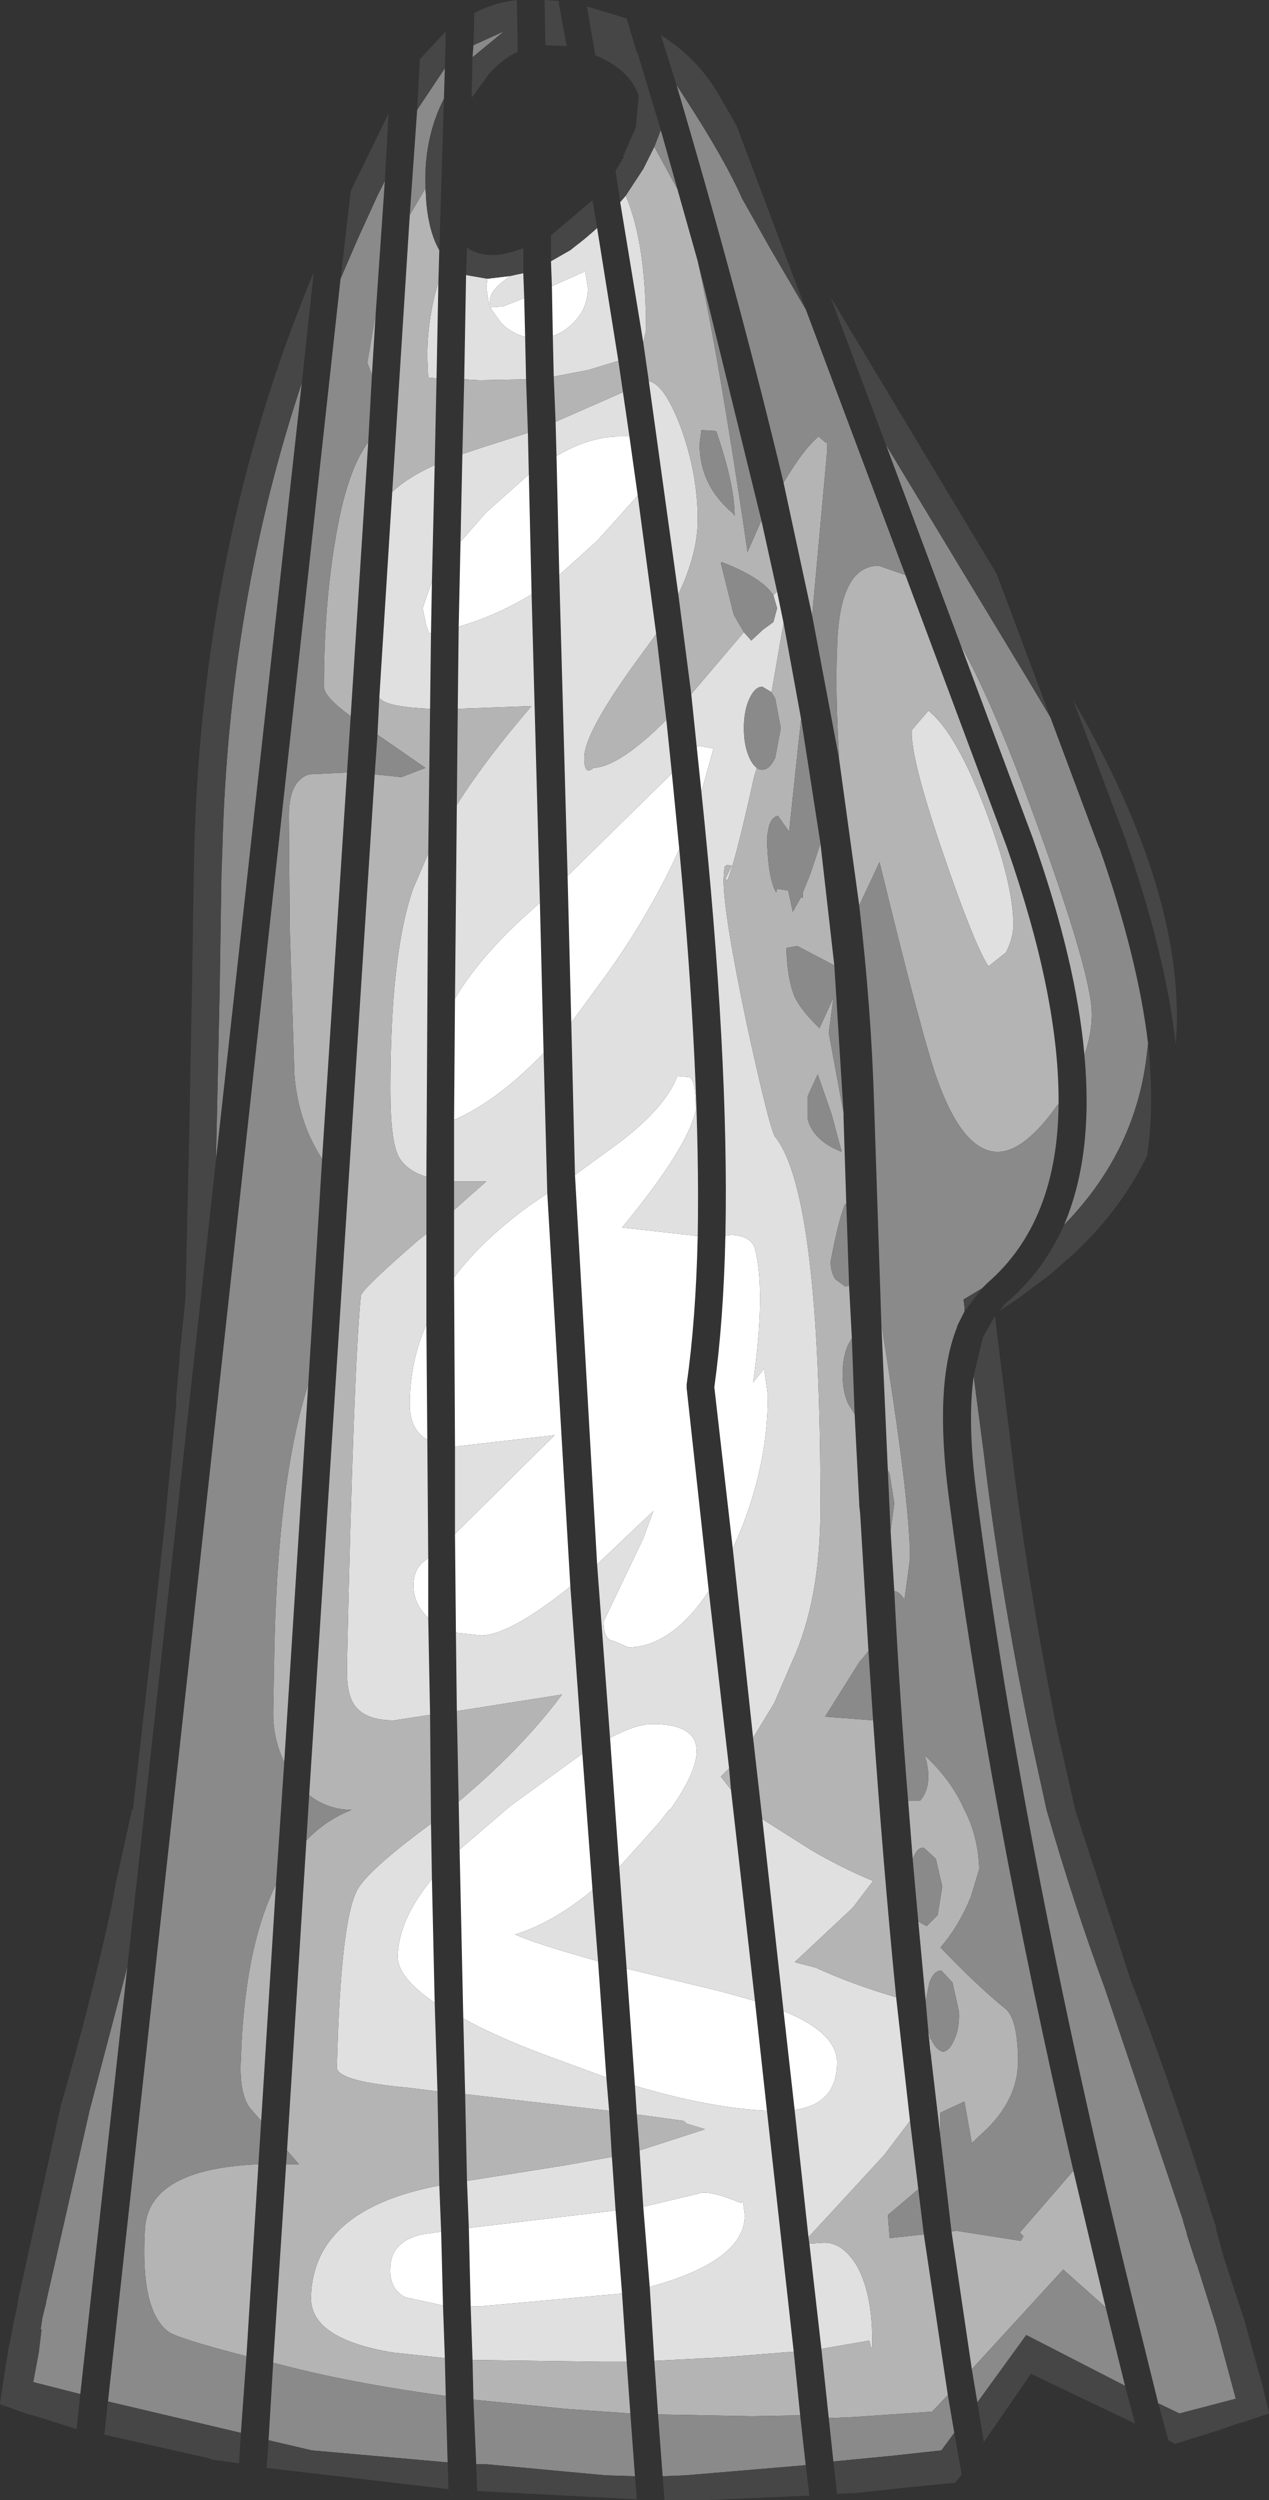 <?xml version="1.0" encoding="UTF-8" standalone="no"?>
<svg xmlns:ffdec="https://www.free-decompiler.com/flash" xmlns:xlink="http://www.w3.org/1999/xlink" ffdec:objectType="shape" height="135.45px" width="68.75px" xmlns="http://www.w3.org/2000/svg">
  <rect width="100%" height="100%" fill="#333333" stroke="none"/>
  <g transform="matrix(1.0, 0.0, 0.0, 1.0, 30.1, 136.6)">
    <path d="M12.95 -22.3 L12.35 -27.65 Q15.2 -26.5 15.25 -24.9 15.25 -22.6 12.95 -22.3 M9.6 -52.7 L8.6 -61.45 Q9.1 -65.05 9.2 -69.65 L9.5 -69.7 Q10.6 -69.65 10.8 -68.95 11.4 -66.65 10.7 -61.7 L11.3 -62.45 11.5 -61.0 Q11.5 -56.85 9.6 -52.7 M7.9 -93.7 L7.65 -96.1 7.7 -96.2 8.55 -96.05 7.9 -93.7 M4.0 -112.95 L4.45 -109.75 2.25 -107.3 0.2 -105.45 0.05 -111.9 Q1.85 -112.95 3.45 -112.95 L4.0 -112.95 M6.3 -94.7 L6.7 -90.6 Q5.25 -87.35 2.9 -84.0 L0.85 -81.2 0.65 -89.15 6.3 -94.7 M7.7 -69.65 Q7.6 -65.1 7.1 -61.6 L7.1 -61.4 8.3 -50.4 Q6.3 -47.4 3.95 -47.35 L3.15 -47.7 Q2.6 -47.75 2.6 -48.75 L4.75 -53.25 5.3 -54.75 2.25 -51.85 1.05 -72.95 3.45 -74.7 Q5.95 -76.6 6.6 -78.3 L7.2 -78.25 Q7.6 -78.2 7.6 -76.5 7.2 -74.45 3.6 -70.1 L7.6 -69.65 7.7 -69.65 M10.8 -28.2 L11.45 -22.25 Q8.35 -22.4 4.3 -23.6 L3.85 -29.95 9.0 -28.7 10.8 -28.2 M5.1 -12.7 L4.75 -17.05 7.7 -17.75 Q8.25 -18.0 10.05 -17.25 L10.15 -17.35 10.25 -16.6 Q10.25 -14.15 5.25 -12.75 L5.1 -12.7 M3.45 -35.45 L2.95 -42.45 Q4.35 -43.2 5.25 -43.2 9.5 -43.2 6.2 -38.55 L6.15 -38.55 5.6 -37.85 3.45 -35.45 M-0.15 -118.4 L-0.2 -121.1 1.6 -121.9 1.75 -121.0 Q1.75 -119.9 0.95 -119.1 0.45 -118.6 -0.15 -118.4 M2.0 -34.2 Q-0.2 -32.4 -2.2 -31.8 -1.1 -31.3 2.3 -30.35 L2.75 -24.05 -0.65 -25.3 Q-3.3 -26.3 -5.0 -27.25 L-5.2 -36.4 -2.7 -38.55 -2.4 -38.8 1.45 -41.6 2.0 -34.2 M3.25 -16.85 L3.6 -12.35 -4.15 -11.65 -4.6 -11.65 -4.7 -15.9 3.25 -16.85 M-5.4 -48.15 L-5.45 -53.5 -0.05 -58.85 -5.3 -58.25 -5.45 -58.25 -5.5 -67.4 Q-3.95 -69.45 -1.4 -71.3 L-0.45 -71.95 0.8 -50.65 Q-2.5 -48.0 -4.05 -48.0 L-5.4 -48.15 M-5.5 -75.95 L-5.45 -82.5 Q-4.25 -84.55 -1.9 -86.75 L-0.85 -87.7 -0.65 -79.55 Q-3.1 -77.0 -5.45 -75.95 L-5.5 -75.95 M-5.25 -102.65 L-5.15 -107.25 -3.75 -108.85 -1.45 -110.9 -1.3 -104.4 Q-3.2 -103.25 -5.25 -102.65 M-1.7 -120.45 L-1.65 -118.35 Q-2.4 -118.55 -2.95 -119.1 L-3.55 -119.95 -2.85 -120.0 -1.7 -120.45 M-6.7 -105.1 L-6.75 -102.3 -6.85 -102.3 -7.0 -102.7 -7.2 -103.65 -6.7 -105.1 M-7.0 -64.85 L-6.95 -58.6 Q-7.9 -59.15 -7.9 -60.5 -7.9 -62.8 -7.0 -64.85 M-6.9 -52.2 L-6.9 -48.95 -6.95 -49.0 Q-7.7 -49.75 -7.7 -50.7 -7.7 -51.55 -7.15 -52.0 L-6.9 -52.2 M-6.7 -34.8 L-6.55 -28.1 Q-8.6 -29.5 -8.55 -30.65 -8.5 -32.6 -6.7 -34.8 M-6.2 -15.7 L-6.1 -11.7 -8.15 -12.15 Q-9.0 -12.6 -8.95 -13.7 -8.95 -15.15 -7.25 -15.55 L-6.2 -15.7 M-2.45 -121.65 Q-3.55 -120.9 -3.55 -120.35 L-3.6 -120.05 -3.75 -121.0 -3.7 -121.5 -2.45 -121.65" fill="#ffffff" fill-rule="evenodd" stroke="none"/>
    <path d="M12.0 -104.55 L12.35 -102.85 11.7 -99.1 11.2 -99.4 Q10.8 -99.4 10.5 -98.75 10.2 -98.1 10.2 -97.15 10.2 -96.2 10.5 -95.55 10.65 -95.2 10.9 -95.0 L10.75 -94.5 Q9.7 -89.75 9.3 -88.9 L9.2 -89.0 9.55 -89.7 9.3 -89.75 9.15 -89.65 9.1 -88.95 Q9.1 -87.1 10.35 -81.15 11.6 -75.4 11.9 -75.0 14.35 -71.95 14.35 -54.95 14.35 -49.9 12.8 -46.55 L11.85 -44.35 10.7 -42.45 9.6 -52.7 Q11.5 -56.85 11.5 -61.0 L11.3 -62.45 10.7 -61.7 Q11.4 -66.65 10.8 -68.95 10.6 -69.65 9.5 -69.7 L9.2 -69.65 Q9.4 -79.35 7.9 -93.7 L8.55 -96.05 7.7 -96.2 7.65 -96.1 7.35 -99.0 7.95 -99.7 10.2 -102.35 10.6 -101.9 11.25 -102.5 11.8 -102.9 12.0 -103.65 11.8 -104.35 12.0 -104.55 M18.45 -28.4 L19.2 -21.7 17.8 -19.85 13.7 -15.4 12.95 -22.3 Q15.25 -22.6 15.25 -24.9 15.2 -26.5 12.35 -27.65 L11.2 -38.05 13.8 -36.4 Q15.5 -35.4 17.2 -34.7 L16.1 -33.25 12.95 -30.3 14.1 -30.0 Q16.05 -29.1 18.45 -28.4 M14.4 -9.35 L13.75 -15.05 14.5 -15.1 Q15.55 -15.15 16.35 -13.8 17.1 -12.4 17.15 -10.15 17.2 -8.85 17.0 -9.8 L14.4 -9.35 M6.65 -104.4 L5.05 -115.95 Q5.9 -115.8 6.8 -113.4 7.7 -110.9 7.7 -108.45 7.7 -106.6 6.65 -104.4 M4.75 -118.05 L3.5 -125.65 3.8 -126.0 Q4.9 -123.45 4.9 -118.7 L4.75 -118.05 M-0.25 -122.45 L0.8 -123.05 1.05 -123.25 Q1.65 -123.7 2.25 -124.25 L3.4 -117.05 1.75 -116.55 -0.1 -116.2 -0.15 -118.4 Q0.45 -118.6 0.95 -119.1 1.75 -119.9 1.75 -121.0 L1.6 -121.9 -0.2 -121.1 -0.25 -122.45 M3.65 -115.35 L4.0 -112.95 3.45 -112.95 Q1.85 -112.95 0.05 -111.9 L0.0 -113.75 3.65 -115.35 M4.45 -109.75 L5.45 -102.25 4.65 -101.15 Q1.55 -96.95 1.55 -95.55 1.55 -94.55 2.05 -95.0 3.45 -95.05 6.0 -97.6 L6.3 -94.7 0.65 -89.15 0.2 -105.45 2.25 -107.3 4.45 -109.75 M6.7 -90.6 Q7.85 -78.25 7.7 -69.65 L7.6 -69.65 3.6 -70.1 Q7.2 -74.45 7.6 -76.5 7.6 -78.2 7.2 -78.25 L6.6 -78.3 Q5.95 -76.6 3.45 -74.7 L1.05 -72.95 0.85 -81.2 2.9 -84.0 Q5.25 -87.35 6.7 -90.6 M8.3 -50.4 L9.4 -40.8 8.95 -40.35 9.5 -39.65 10.8 -28.2 9.0 -28.7 3.85 -29.95 3.45 -35.45 5.6 -37.85 6.15 -38.55 6.2 -38.55 Q9.5 -43.2 5.25 -43.2 4.35 -43.2 2.95 -42.45 L2.25 -51.85 5.3 -54.75 4.75 -53.25 2.6 -48.75 Q2.6 -47.75 3.15 -47.7 L3.95 -47.35 Q6.3 -47.4 8.3 -50.4 M11.45 -22.25 L12.9 -9.2 9.15 -8.9 5.35 -8.7 5.1 -12.7 5.25 -12.75 Q10.25 -14.15 10.25 -16.6 L10.15 -17.35 10.05 -17.25 Q8.25 -18.0 7.7 -17.75 L4.75 -17.05 4.55 -20.1 8.1 -21.25 7.1 -21.55 6.95 -21.7 4.4 -22.05 4.3 -23.6 Q8.35 -22.4 11.45 -22.25 M23.45 -84.25 Q22.65 -85.5 21.0 -90.35 19.2 -95.6 19.3 -97.05 L20.2 -98.1 Q21.7 -96.9 23.3 -92.7 24.8 -88.7 24.8 -86.5 24.8 -85.8 24.4 -85.0 L23.45 -84.25 M20.25 -26.25 L20.35 -25.55 20.35 -25.1 20.2 -26.5 20.25 -26.35 20.25 -26.25 M2.0 -34.2 L2.3 -30.35 Q-1.1 -31.3 -2.2 -31.8 -0.2 -32.4 2.0 -34.2 M2.75 -24.05 L2.9 -22.25 -4.9 -23.15 -5.0 -27.25 Q-3.3 -26.3 -0.65 -25.3 L2.75 -24.05 M3.05 -19.75 L3.25 -16.85 -4.7 -15.9 -4.8 -18.45 0.55 -19.3 3.05 -19.75 M3.6 -12.35 L3.85 -8.65 2.5 -8.65 -4.5 -8.75 -4.6 -11.65 -4.15 -11.65 3.6 -12.35 M-5.2 -36.4 L-5.25 -39.0 Q-1.8 -41.9 0.35 -44.8 L-5.35 -43.9 -5.4 -48.15 -4.05 -48.0 Q-2.5 -48.0 0.8 -50.65 L1.45 -41.6 -2.4 -38.8 -2.7 -38.55 -5.2 -36.4 M-5.45 -53.5 L-5.45 -58.25 -5.3 -58.25 -0.05 -58.85 -5.45 -53.5 M-5.5 -67.4 L-5.5 -71.05 -3.75 -72.6 -5.5 -72.6 -5.5 -75.95 -5.45 -75.95 Q-3.1 -77.0 -0.65 -79.55 L-0.45 -71.95 -1.4 -71.3 Q-3.95 -69.45 -5.5 -67.4 M-5.45 -82.5 L-5.35 -93.0 Q-3.8 -95.45 -1.3 -98.35 L-5.3 -98.2 -5.25 -102.65 Q-3.2 -103.25 -1.3 -104.4 L-0.85 -87.7 -1.9 -86.75 Q-4.25 -84.55 -5.45 -82.5 M-5.15 -107.25 L-5.05 -112.0 -4.0 -112.35 -1.5 -113.15 -1.45 -110.9 -3.75 -108.85 -5.15 -107.25 M-4.95 -116.05 L-4.85 -121.7 -3.7 -121.5 -3.75 -121.0 -3.6 -120.05 -3.55 -120.35 Q-3.55 -120.9 -2.45 -121.65 L-2.0 -121.75 -1.75 -121.8 -1.7 -120.45 -2.85 -120.0 -3.55 -119.95 -2.95 -119.1 Q-2.4 -118.55 -1.65 -118.35 L-1.6 -116.05 -4.15 -116.0 -4.95 -116.05 M-6.35 -121.3 L-6.45 -116.1 -6.9 -116.15 -6.95 -117.25 Q-6.95 -119.35 -6.35 -121.3 M-6.55 -111.4 L-6.7 -105.1 -7.2 -103.65 -7.0 -102.7 -6.85 -102.3 -6.75 -102.3 -6.8 -98.2 Q-9.0 -98.3 -9.45 -98.7 L-9.55 -98.8 -8.85 -109.95 Q-8.0 -110.75 -6.55 -111.4 M-6.9 -90.35 L-7.0 -72.85 Q-8.0 -73.15 -8.45 -73.85 -8.95 -74.65 -8.95 -77.55 -8.95 -85.0 -7.7 -88.5 L-6.9 -90.35 M-7.0 -69.75 L-7.0 -64.85 Q-7.9 -62.8 -7.9 -60.5 -7.9 -59.15 -6.95 -58.6 L-6.9 -52.2 -7.15 -52.0 Q-7.7 -51.55 -7.7 -50.7 -7.7 -49.75 -6.95 -49.0 L-6.9 -48.95 -6.8 -43.7 -8.75 -43.4 Q-10.1 -43.4 -10.7 -44.0 -11.3 -44.55 -11.3 -46.0 L-11.3 -46.55 Q-10.95 -62.3 -10.55 -66.4 -10.5 -66.75 -7.45 -69.4 L-7.0 -69.75 M-6.75 -37.8 L-6.7 -34.8 Q-8.5 -32.6 -8.55 -30.65 -8.6 -29.5 -6.55 -28.1 L-6.4 -23.3 -8.0 -23.5 Q-11.85 -23.85 -11.85 -24.6 -11.65 -32.35 -10.8 -34.1 -10.35 -35.15 -6.75 -37.8 M-6.3 -18.2 L-6.2 -15.7 -7.25 -15.55 Q-8.95 -15.15 -8.95 -13.7 -9.0 -12.6 -8.15 -12.15 L-6.1 -11.7 -6.0 -8.85 -8.8 -9.15 Q-13.35 -9.9 -13.25 -12.2 -13.1 -16.9 -6.3 -18.2" fill="#e0e0e0" fill-rule="evenodd" stroke="none"/>
    <path d="M12.35 -110.45 Q13.45 -112.3 14.25 -112.95 L14.65 -112.6 14.7 -112.7 14.7 -112.05 13.9 -103.25 12.35 -110.45 M15.35 -95.55 L15.35 -95.75 Q15.15 -99.1 15.25 -101.45 15.35 -105.95 17.5 -105.95 L18.95 -105.45 24.45 -90.7 Q27.3 -82.55 27.25 -76.8 L27.2 -76.75 Q25.4 -74.2 23.95 -74.2 22.1 -74.2 20.7 -78.05 19.9 -80.25 17.55 -89.9 L16.45 -87.55 15.35 -95.55 M6.6 -126.35 L7.7 -122.45 Q8.85 -117.25 10.4 -106.7 L11.15 -108.4 12.0 -104.55 11.8 -104.35 Q11.2 -105.3 9.0 -106.15 L8.95 -106.1 9.65 -103.3 10.2 -102.35 7.95 -99.7 7.35 -99.0 6.65 -104.4 Q7.7 -106.6 7.7 -108.45 7.7 -110.9 6.8 -113.4 5.9 -115.8 5.05 -115.95 L4.75 -118.05 4.9 -118.7 Q4.9 -123.45 3.8 -126.0 L4.75 -127.45 5.35 -128.65 6.6 -126.35 M12.35 -102.85 L13.3 -97.65 12.65 -91.55 12.05 -92.4 Q11.7 -92.35 11.55 -91.8 L11.45 -91.25 Q11.5 -89.0 11.95 -88.25 L12.0 -88.45 12.6 -88.35 12.85 -87.2 13.3 -88.0 13.4 -87.95 13.4 -88.25 13.8 -89.25 14.35 -90.9 15.1 -84.3 13.1 -85.35 12.5 -85.25 Q12.55 -83.55 12.95 -82.6 13.3 -81.85 14.3 -80.9 L15.05 -82.55 14.8 -80.65 15.6 -76.3 15.6 -76.05 15.75 -71.35 15.7 -71.4 Q15.35 -70.65 14.9 -68.25 14.9 -67.7 15.15 -67.3 L15.7 -66.9 15.9 -66.95 16.05 -64.1 15.85 -63.75 Q15.55 -63.1 15.55 -62.15 15.55 -61.2 15.85 -60.55 L16.2 -60.0 16.45 -55.15 16.45 -55.05 16.5 -54.6 16.95 -47.15 16.45 -46.55 14.6 -43.6 17.2 -43.4 Q17.75 -35.5 18.45 -28.4 16.05 -29.1 14.1 -30.0 L12.95 -30.3 16.1 -33.25 17.2 -34.7 Q15.5 -35.4 13.8 -36.4 L11.2 -38.05 10.7 -42.45 11.85 -44.35 12.8 -46.55 Q14.35 -49.9 14.35 -54.95 14.35 -71.95 11.9 -75.0 11.6 -75.4 10.35 -81.15 9.1 -87.1 9.1 -88.95 L9.15 -89.65 9.3 -89.75 9.55 -89.7 9.2 -89.0 9.3 -88.9 Q9.7 -89.75 10.75 -94.5 L10.9 -95.0 Q11.0 -94.9 11.2 -94.9 11.6 -94.9 11.9 -95.55 L12.2 -97.15 11.9 -98.75 11.7 -99.1 12.35 -102.85 M19.2 -21.7 L19.65 -18.0 18.0 -16.6 18.1 -15.35 19.95 -15.55 21.25 -6.85 20.4 -5.95 16.05 -5.65 14.8 -5.6 14.4 -9.35 17.0 -9.8 Q17.2 -8.85 17.15 -10.15 17.1 -12.4 16.35 -13.8 15.55 -15.15 14.5 -15.1 L13.75 -15.05 13.7 -15.4 17.8 -19.85 19.2 -21.7 M3.4 -117.05 L3.65 -115.35 0.0 -113.75 -0.1 -116.2 1.75 -116.55 3.4 -117.05 M5.45 -102.25 L6.0 -97.6 Q3.45 -95.05 2.05 -95.0 1.55 -94.55 1.55 -95.55 1.55 -96.95 4.65 -101.15 L5.45 -102.25 M9.4 -40.8 L9.5 -39.65 8.95 -40.35 9.4 -40.8 M12.9 -9.2 L13.25 -5.75 10.65 -5.7 5.55 -5.8 5.35 -8.7 9.15 -8.9 12.9 -9.2 M4.55 -20.1 L4.4 -22.05 6.95 -21.7 7.1 -21.55 8.1 -21.25 4.55 -20.1 M28.65 -79.45 Q28.2 -84.55 25.85 -91.2 L21.95 -101.65 Q23.5 -98.85 25.25 -94.2 29.05 -84.05 29.05 -81.65 29.05 -80.6 28.65 -79.45 M7.9 -113.3 L7.8 -112.55 Q7.8 -110.3 9.6 -108.8 L9.7 -108.65 Q9.7 -110.35 8.7 -113.25 L7.9 -113.3 M23.45 -84.25 L24.4 -85.0 Q24.8 -85.8 24.8 -86.5 24.8 -88.7 23.3 -92.7 21.7 -96.9 20.2 -98.1 L19.3 -97.05 Q19.2 -95.6 21.0 -90.35 22.65 -85.5 23.45 -84.25 M17.65 -64.85 Q19.2 -55.35 19.2 -52.15 L18.9 -49.95 Q18.6 -50.4 18.35 -50.4 L18.15 -53.65 18.35 -55.15 18.1 -56.75 18.0 -56.95 17.65 -64.85 M19.1 -39.05 L19.75 -39.05 Q20.4 -39.8 20.1 -41.15 L20.0 -41.5 Q21.45 -40.15 22.15 -38.55 22.9 -37.1 22.95 -35.35 L22.5 -33.85 Q21.85 -32.25 20.85 -31.1 22.85 -29.0 24.4 -27.75 25.0 -27.2 25.05 -25.2 25.15 -23.05 23.4 -21.3 L22.55 -20.5 22.15 -22.75 20.85 -22.15 Q20.8 -21.15 20.9 -20.4 L20.35 -25.1 20.35 -25.55 20.25 -26.25 20.35 -26.1 Q20.65 -25.5 21.0 -25.45 21.35 -25.5 21.6 -26.1 21.9 -26.75 21.85 -27.65 L21.5 -29.2 20.9 -29.85 Q20.5 -29.85 20.25 -29.2 L20.05 -28.2 19.65 -32.5 20.1 -32.25 20.7 -32.85 20.95 -34.4 20.6 -35.9 19.95 -36.5 Q19.6 -36.55 19.35 -35.9 L19.35 -35.85 19.1 -39.05 M21.45 -15.7 L21.7 -15.75 25.2 -15.2 25.35 -15.45 25.15 -15.65 28.05 -19.0 29.8 -11.6 27.5 -13.65 22.55 -8.25 21.45 -15.7 M14.95 -76.25 L14.2 -78.4 13.65 -77.2 13.65 -76.0 Q13.95 -74.8 15.5 -74.2 L14.95 -76.25 M2.9 -22.25 L3.05 -19.75 0.55 -19.3 -4.8 -18.45 -4.9 -23.15 2.9 -22.25 M3.85 -8.65 L4.05 -5.85 0.55 -6.1 -4.45 -6.6 -4.5 -8.75 2.5 -8.65 3.85 -8.65 M-5.25 -39.0 L-5.35 -43.9 0.35 -44.8 Q-1.8 -41.9 -5.25 -39.0 M-5.5 -71.05 L-5.5 -72.6 -3.75 -72.6 -5.5 -71.05 M-5.35 -93.0 L-5.3 -98.2 -1.3 -98.35 Q-3.8 -95.45 -5.35 -93.0 M-5.05 -112.0 L-4.95 -116.05 -4.15 -116.0 -1.6 -116.05 -1.5 -113.15 -4.0 -112.35 -5.05 -112.0 M-6.3 -123.05 L-6.35 -121.3 Q-6.95 -119.35 -6.95 -117.25 L-6.9 -116.15 -6.45 -116.1 -6.55 -111.4 Q-8.0 -110.75 -8.85 -109.95 L-7.9 -124.95 -7.05 -126.4 -7.0 -125.6 Q-6.85 -124.0 -6.3 -123.05 M-6.8 -98.2 L-6.9 -90.35 -7.7 -88.5 Q-8.95 -85.0 -8.95 -77.55 -8.95 -74.65 -8.45 -73.85 -8.0 -73.15 -7.0 -72.85 L-7.0 -69.75 -7.45 -69.4 Q-10.5 -66.75 -10.55 -66.4 -10.95 -62.3 -11.3 -46.55 L-11.3 -46.0 Q-11.3 -44.55 -10.7 -44.0 -10.1 -43.4 -8.75 -43.4 L-6.8 -43.7 -6.75 -37.8 Q-10.35 -35.15 -10.8 -34.1 -11.65 -32.35 -11.85 -24.6 -11.85 -23.85 -8.0 -23.5 L-6.4 -23.3 -6.3 -18.2 Q-13.1 -16.9 -13.25 -12.2 -13.35 -9.9 -8.8 -9.15 L-6.0 -8.85 -5.95 -6.8 Q-11.2 -7.5 -15.3 -8.6 L-14.6 -19.35 -13.9 -19.35 -14.55 -20.1 -13.5 -36.9 Q-12.45 -38.0 -11.05 -38.55 L-11.15 -38.55 Q-12.4 -38.6 -13.35 -39.35 L-9.8 -94.65 -8.35 -94.5 -7.05 -95.0 -9.65 -96.8 -9.55 -98.8 -9.45 -98.7 Q-9.0 -98.3 -6.8 -98.2 M-16.75 -8.95 Q-20.6 -9.95 -21.0 -10.3 -22.5 -11.45 -22.25 -15.8 -22.1 -19.1 -16.1 -19.35 L-16.75 -8.95 M-15.95 -21.7 L-16.6 -22.45 Q-17.15 -23.3 -17.05 -25.05 -16.85 -31.1 -15.15 -34.5 L-15.95 -21.7 M-14.7 -41.15 Q-15.3 -42.35 -15.3 -43.8 L-15.25 -46.55 Q-15.1 -56.3 -13.4 -61.6 L-14.7 -41.15 M-12.65 -73.8 L-12.7 -73.9 Q-13.95 -75.85 -14.15 -78.4 L-14.4 -86.25 -14.45 -92.4 Q-14.45 -94.3 -13.35 -94.65 L-11.3 -94.75 -12.65 -73.8 M-11.1 -97.8 Q-12.55 -98.85 -12.55 -99.4 -12.55 -103.85 -11.9 -107.55 -11.3 -111.1 -10.15 -112.65 L-11.1 -97.8 M-9.95 -116.3 L-10.2 -116.95 -9.75 -119.55 -9.95 -116.3" fill="#b4b4b4" fill-rule="evenodd" stroke="none"/>
    <path d="M6.55 -132.0 L7.1 -131.15 Q9.2 -127.9 10.1 -125.85 L11.65 -123.1 13.55 -119.85 18.95 -105.45 17.5 -105.95 Q15.35 -105.95 15.25 -101.45 15.15 -99.1 15.35 -95.75 L15.35 -95.55 13.9 -103.25 14.7 -112.05 14.7 -112.7 14.65 -112.6 14.25 -112.95 Q13.45 -112.3 12.35 -110.45 9.95 -120.5 6.55 -132.0 M4.4 -133.75 L4.45 -133.7 4.25 -133.85 4.4 -133.75 M5.7 -129.55 L6.6 -126.35 5.35 -128.65 5.7 -129.55 M7.7 -122.45 L11.15 -108.4 10.4 -106.7 Q8.85 -117.25 7.7 -122.45 M13.3 -97.65 L14.35 -90.9 13.8 -89.25 13.4 -88.25 13.4 -87.95 13.3 -88.0 12.85 -87.2 12.6 -88.35 12.0 -88.45 11.95 -88.25 Q11.5 -89.0 11.45 -91.25 L11.55 -91.8 Q11.7 -92.35 12.05 -92.4 L12.65 -91.55 13.3 -97.65 M15.1 -84.3 L15.6 -76.3 14.8 -80.65 15.05 -82.55 14.3 -80.9 Q13.3 -81.85 12.95 -82.6 12.55 -83.55 12.5 -85.25 L13.1 -85.35 15.1 -84.3 M15.75 -71.35 L15.9 -66.95 15.7 -66.9 15.15 -67.3 Q14.9 -67.7 14.9 -68.25 15.35 -70.65 15.7 -71.4 L15.75 -71.35 M16.05 -64.1 L16.2 -60.0 15.85 -60.55 Q15.55 -61.2 15.55 -62.15 15.55 -63.1 15.85 -63.75 L16.05 -64.1 M16.95 -47.15 L17.2 -43.4 14.6 -43.6 16.45 -46.55 16.95 -47.15 M19.65 -18.0 L19.95 -15.55 18.1 -15.35 18.0 -16.6 19.65 -18.0 M21.25 -6.85 L21.6 -4.8 20.9 -3.85 18.15 -3.55 15.05 -3.25 14.8 -5.6 16.05 -5.65 20.4 -5.95 21.25 -6.85 M13.25 -5.75 L13.55 -3.05 7.05 -2.5 5.8 -2.45 5.55 -5.8 10.65 -5.7 13.25 -5.75 M17.9 -112.5 L25.7 -99.6 26.8 -97.75 29.45 -90.65 29.45 -90.7 Q31.55 -84.7 32.1 -80.05 L32.05 -79.65 Q31.5 -74.35 27.65 -70.35 L27.55 -70.25 Q29.15 -74.0 28.65 -79.45 29.05 -80.6 29.05 -81.65 29.05 -84.05 25.25 -94.2 23.5 -98.85 21.95 -101.65 L17.9 -112.5 M7.9 -113.3 L8.7 -113.25 Q9.7 -110.35 9.7 -108.65 L9.6 -108.8 Q7.8 -110.3 7.8 -112.55 L7.9 -113.3 M10.2 -102.35 L9.65 -103.3 8.95 -106.1 9.0 -106.15 Q11.2 -105.3 11.8 -104.35 L12.0 -103.65 11.8 -102.9 11.25 -102.5 10.6 -101.9 10.2 -102.35 M10.9 -95.0 Q10.65 -95.2 10.5 -95.55 10.2 -96.2 10.2 -97.15 10.2 -98.1 10.5 -98.75 10.8 -99.4 11.2 -99.4 L11.7 -99.1 11.9 -98.75 12.2 -97.15 11.9 -95.55 Q11.6 -94.9 11.2 -94.9 11.0 -94.9 10.9 -95.0 M16.45 -87.55 L17.55 -89.9 Q19.9 -80.25 20.7 -78.05 22.1 -74.2 23.95 -74.2 25.4 -74.2 27.2 -76.75 L27.25 -76.8 Q27.2 -70.4 23.4 -67.1 L23.1 -66.8 22.1 -66.2 22.15 -65.8 22.15 -65.7 22.15 -65.6 22.15 -65.55 21.75 -64.75 21.75 -64.7 Q20.5 -61.6 21.3 -55.5 23.45 -38.9 28.05 -19.0 L25.15 -15.65 25.35 -15.45 25.2 -15.2 21.7 -15.75 21.45 -15.7 20.9 -20.4 Q20.8 -21.15 20.85 -22.15 L22.15 -22.75 22.55 -20.5 23.4 -21.3 Q25.15 -23.05 25.05 -25.2 25.0 -27.2 24.4 -27.75 22.85 -29.0 20.85 -31.1 21.85 -32.25 22.5 -33.85 L22.95 -35.35 Q22.9 -37.1 22.15 -38.55 21.45 -40.15 20.0 -41.5 L20.1 -41.15 Q20.4 -39.8 19.75 -39.05 L19.1 -39.05 Q18.65 -44.5 18.35 -50.4 18.6 -50.4 18.9 -49.95 L19.2 -52.15 Q19.2 -55.35 17.65 -64.85 L17.25 -76.95 Q17.1 -81.95 16.45 -87.55 M14.95 -76.25 L15.5 -74.2 Q13.95 -74.8 13.65 -76.0 L13.65 -77.2 14.2 -78.4 14.95 -76.25 M18.0 -56.95 L18.1 -56.75 18.35 -55.15 18.15 -53.65 18.0 -56.95 M22.65 -62.05 L23.2 -57.85 Q24.0 -51.05 25.65 -42.9 L26.6 -38.55 Q28.1 -33.35 29.75 -28.9 L34.0 -16.3 34.0 -16.25 34.2 -15.6 34.2 -15.55 34.7 -14.0 34.75 -13.9 35.8 -10.55 36.85 -6.65 33.8 -5.85 32.65 -6.4 31.65 -10.45 31.6 -10.65 Q25.4 -35.65 22.8 -55.7 22.3 -59.5 22.65 -62.05 M19.35 -35.85 L19.35 -35.9 Q19.6 -36.55 19.95 -36.5 L20.6 -35.9 20.95 -34.4 20.7 -32.85 20.1 -32.25 19.65 -32.5 19.35 -35.85 M20.05 -28.2 L20.25 -29.2 Q20.5 -29.85 20.9 -29.85 L21.5 -29.2 21.85 -27.65 Q21.9 -26.75 21.6 -26.1 21.35 -25.5 21.0 -25.45 20.65 -25.5 20.35 -26.1 L20.25 -26.25 20.25 -26.35 20.2 -26.5 20.05 -28.2 M4.05 -5.85 L4.3 -2.45 2.7 -2.5 -3.75 -3.1 -4.3 -3.1 -4.45 -6.6 0.55 -6.1 4.05 -5.85 M22.85 -6.45 L22.55 -8.25 27.5 -13.65 29.8 -11.6 30.85 -7.35 25.5 -10.1 22.85 -6.45 M-4.45 -134.15 L-2.8 -134.9 -4.5 -133.5 -4.45 -134.15 M-6.0 -132.9 L-6.05 -131.25 Q-7.15 -129.1 -7.05 -126.4 L-7.9 -124.95 -7.5 -130.65 -6.0 -132.9 M-5.95 -6.8 L-5.85 -3.2 -13.2 -3.85 -15.55 -4.4 -15.3 -8.6 Q-11.2 -7.5 -5.95 -6.8 M-14.6 -19.35 L-14.55 -20.1 -13.9 -19.35 -14.6 -19.35 M-13.5 -36.9 L-13.35 -39.35 Q-12.4 -38.6 -11.15 -38.55 L-11.05 -38.55 Q-12.45 -38.0 -13.5 -36.9 M-9.8 -94.65 L-9.65 -96.8 -7.05 -95.0 -8.35 -94.5 -9.8 -94.65 M-11.65 -121.5 L-10.7 -123.7 -9.65 -126.0 -9.25 -126.8 -9.75 -119.55 -10.2 -116.95 -9.95 -116.3 -10.15 -112.65 Q-11.3 -111.1 -11.9 -107.55 -12.55 -103.85 -12.55 -99.4 -12.55 -98.85 -11.1 -97.8 L-11.3 -94.75 -13.35 -94.65 Q-14.45 -94.3 -14.45 -92.4 L-14.4 -86.25 -14.15 -78.4 Q-13.95 -75.85 -12.7 -73.9 L-12.65 -73.8 -13.4 -61.6 Q-15.1 -56.3 -15.25 -46.55 L-15.3 -43.8 Q-15.3 -42.35 -14.7 -41.15 L-15.15 -34.5 Q-16.85 -31.1 -17.05 -25.05 -17.15 -23.3 -16.6 -22.45 L-15.95 -21.7 -16.1 -19.35 Q-22.1 -19.1 -22.25 -15.8 -22.5 -11.45 -21.0 -10.3 -20.6 -9.95 -16.75 -8.95 L-17.05 -4.8 -24.25 -6.5 -11.65 -121.5 M-25.75 -6.9 L-28.3 -7.55 -28.0 -9.15 -27.85 -10.4 -27.9 -10.4 -27.8 -11.05 -27.6 -11.85 -27.6 -11.9 -25.25 -22.25 -23.2 -30.05 -25.75 -6.9 M-18.4 -73.75 L-18.2 -82.9 -18.1 -89.35 -18.05 -90.65 Q-17.7 -104.0 -13.75 -115.85 L-18.4 -73.75" fill="#8a8a8a" fill-rule="evenodd" stroke="none"/>
    <path d="M13.55 -119.85 L11.65 -123.1 10.1 -125.85 Q9.2 -127.9 7.1 -131.15 L6.55 -132.0 5.7 -134.7 Q7.6 -133.5 8.7 -131.7 L9.55 -130.25 9.8 -129.8 13.55 -119.85 M3.5 -125.65 L3.25 -127.35 3.7 -128.1 3.65 -128.1 4.35 -129.7 4.5 -131.4 Q4.1 -132.7 2.4 -133.5 L2.15 -133.6 1.7 -136.25 3.85 -135.6 4.4 -133.75 4.25 -133.85 4.45 -133.7 5.7 -129.55 5.35 -128.65 4.75 -127.45 3.8 -126.0 3.5 -125.65 M21.6 -4.8 L22.0 -2.55 21.65 -2.1 18.65 -1.8 16.35 -1.55 15.25 -1.5 15.05 -3.25 18.15 -3.55 20.9 -3.85 21.6 -4.8 M-0.25 -122.45 L-0.25 -123.85 2.0 -125.75 2.25 -124.25 Q1.65 -123.7 1.05 -123.25 L0.8 -123.05 -0.25 -122.45 M13.55 -3.05 L13.75 -1.4 8.0 -1.15 5.9 -1.15 5.8 -2.45 7.05 -2.5 13.55 -3.05 M17.9 -112.5 L14.9 -120.5 23.9 -105.5 26.8 -97.75 25.7 -99.6 17.9 -112.5 M0.15 -136.55 L0.6 -134.1 -0.55 -134.15 -0.6 -136.6 0.15 -136.55 M32.1 -80.05 Q32.45 -76.7 32.05 -74.0 30.65 -71.1 28.1 -68.7 L26.85 -67.6 25.05 -66.25 24.05 -65.6 24.35 -65.95 24.4 -66.0 Q26.45 -67.75 27.55 -70.25 L27.65 -70.35 Q31.5 -74.35 32.05 -79.65 L32.1 -80.05 M22.15 -65.55 L22.15 -65.6 22.15 -65.7 22.15 -65.8 22.1 -66.2 23.1 -66.8 22.15 -65.55 M30.85 -91.2 L28.05 -98.65 Q34.25 -87.95 33.6 -80.0 33.05 -84.9 30.85 -91.2 M22.65 -62.05 L23.15 -64.15 23.8 -65.3 24.7 -58.05 Q25.5 -51.25 27.1 -43.2 L28.15 -38.55 31.15 -29.35 Q33.4 -23.55 35.55 -16.65 L35.8 -15.9 35.75 -15.95 36.2 -14.3 37.3 -10.95 38.3 -7.35 38.65 -5.9 38.65 -5.85 37.15 -5.35 37.1 -5.35 35.95 -4.95 33.55 -4.2 33.2 -4.4 32.65 -6.4 33.8 -5.85 36.85 -6.65 35.8 -10.55 34.75 -13.9 34.7 -14.0 34.2 -15.55 34.2 -15.6 34.0 -16.25 34.0 -16.3 29.75 -28.9 Q28.1 -33.35 26.6 -38.55 L25.65 -42.9 Q24.0 -51.05 23.2 -57.85 L22.65 -62.05 M4.3 -2.45 L4.4 -1.2 -4.25 -1.65 -4.3 -3.1 -3.75 -3.1 2.7 -2.5 4.3 -2.45 M-4.85 -121.7 L-4.8 -123.2 -4.75 -123.15 Q-4.1 -122.7 -3.0 -122.8 L-2.35 -122.95 -1.75 -123.15 -1.75 -121.8 -2.0 -121.75 -2.45 -121.65 -3.7 -121.5 -4.85 -121.7 M30.85 -7.35 L31.4 -5.3 25.75 -8.0 23.2 -4.3 22.85 -6.45 25.5 -10.1 30.85 -7.35 M-4.5 -133.5 L-2.8 -134.9 -4.45 -134.15 -4.4 -135.9 Q-3.35 -136.45 -2.1 -136.6 L-2.05 -133.8 Q-2.9 -133.4 -3.6 -132.6 L-4.55 -131.3 -4.5 -133.5 M-7.5 -130.65 L-7.35 -133.4 -5.95 -134.9 -6.0 -132.9 -7.5 -130.65 M-6.05 -131.25 L-6.3 -123.05 Q-6.85 -124.0 -7.0 -125.6 L-7.05 -126.4 Q-7.15 -129.1 -6.05 -131.25 M-5.85 -3.2 L-5.8 -1.75 -15.65 -2.9 -15.55 -4.4 -13.2 -3.85 -5.85 -3.2 M-9.25 -126.8 L-9.65 -126.0 -10.7 -123.7 -11.65 -121.5 -11.1 -126.25 -9.05 -130.45 -9.25 -126.8 M-24.25 -6.5 L-17.05 -4.8 -17.15 -3.15 -18.6 -3.35 -18.9 -3.45 -24.45 -4.7 -24.25 -6.5 M-25.75 -6.9 L-25.95 -5.0 -28.15 -5.7 -28.55 -5.8 -30.1 -6.35 -30.1 -6.4 -29.85 -8.05 -29.65 -9.3 -29.4 -10.55 -29.4 -10.6 -29.15 -11.75 -29.1 -12.1 -26.8 -22.55 Q-25.2 -28.05 -24.05 -33.35 L-23.8 -34.7 -22.95 -38.55 -22.9 -38.55 -22.75 -39.85 -21.85 -47.8 -21.15 -54.25 -20.55 -60.55 -20.55 -60.95 -20.4 -62.65 -20.35 -63.35 -20.05 -66.3 -19.85 -75.1 -19.7 -82.95 -19.6 -89.35 Q-19.35 -106.9 -13.1 -121.85 L-13.75 -115.85 Q-17.7 -104.0 -18.05 -90.65 L-18.1 -89.35 -18.2 -82.9 -18.4 -73.75 -23.2 -30.05 -25.25 -22.25 -27.6 -11.9 -27.6 -11.85 -27.8 -11.05 -27.9 -10.4 -27.85 -10.4 -28.0 -9.15 -28.3 -7.55 -25.75 -6.9" fill="#464646" fill-rule="evenodd" stroke="none"/>
  </g>
</svg>
